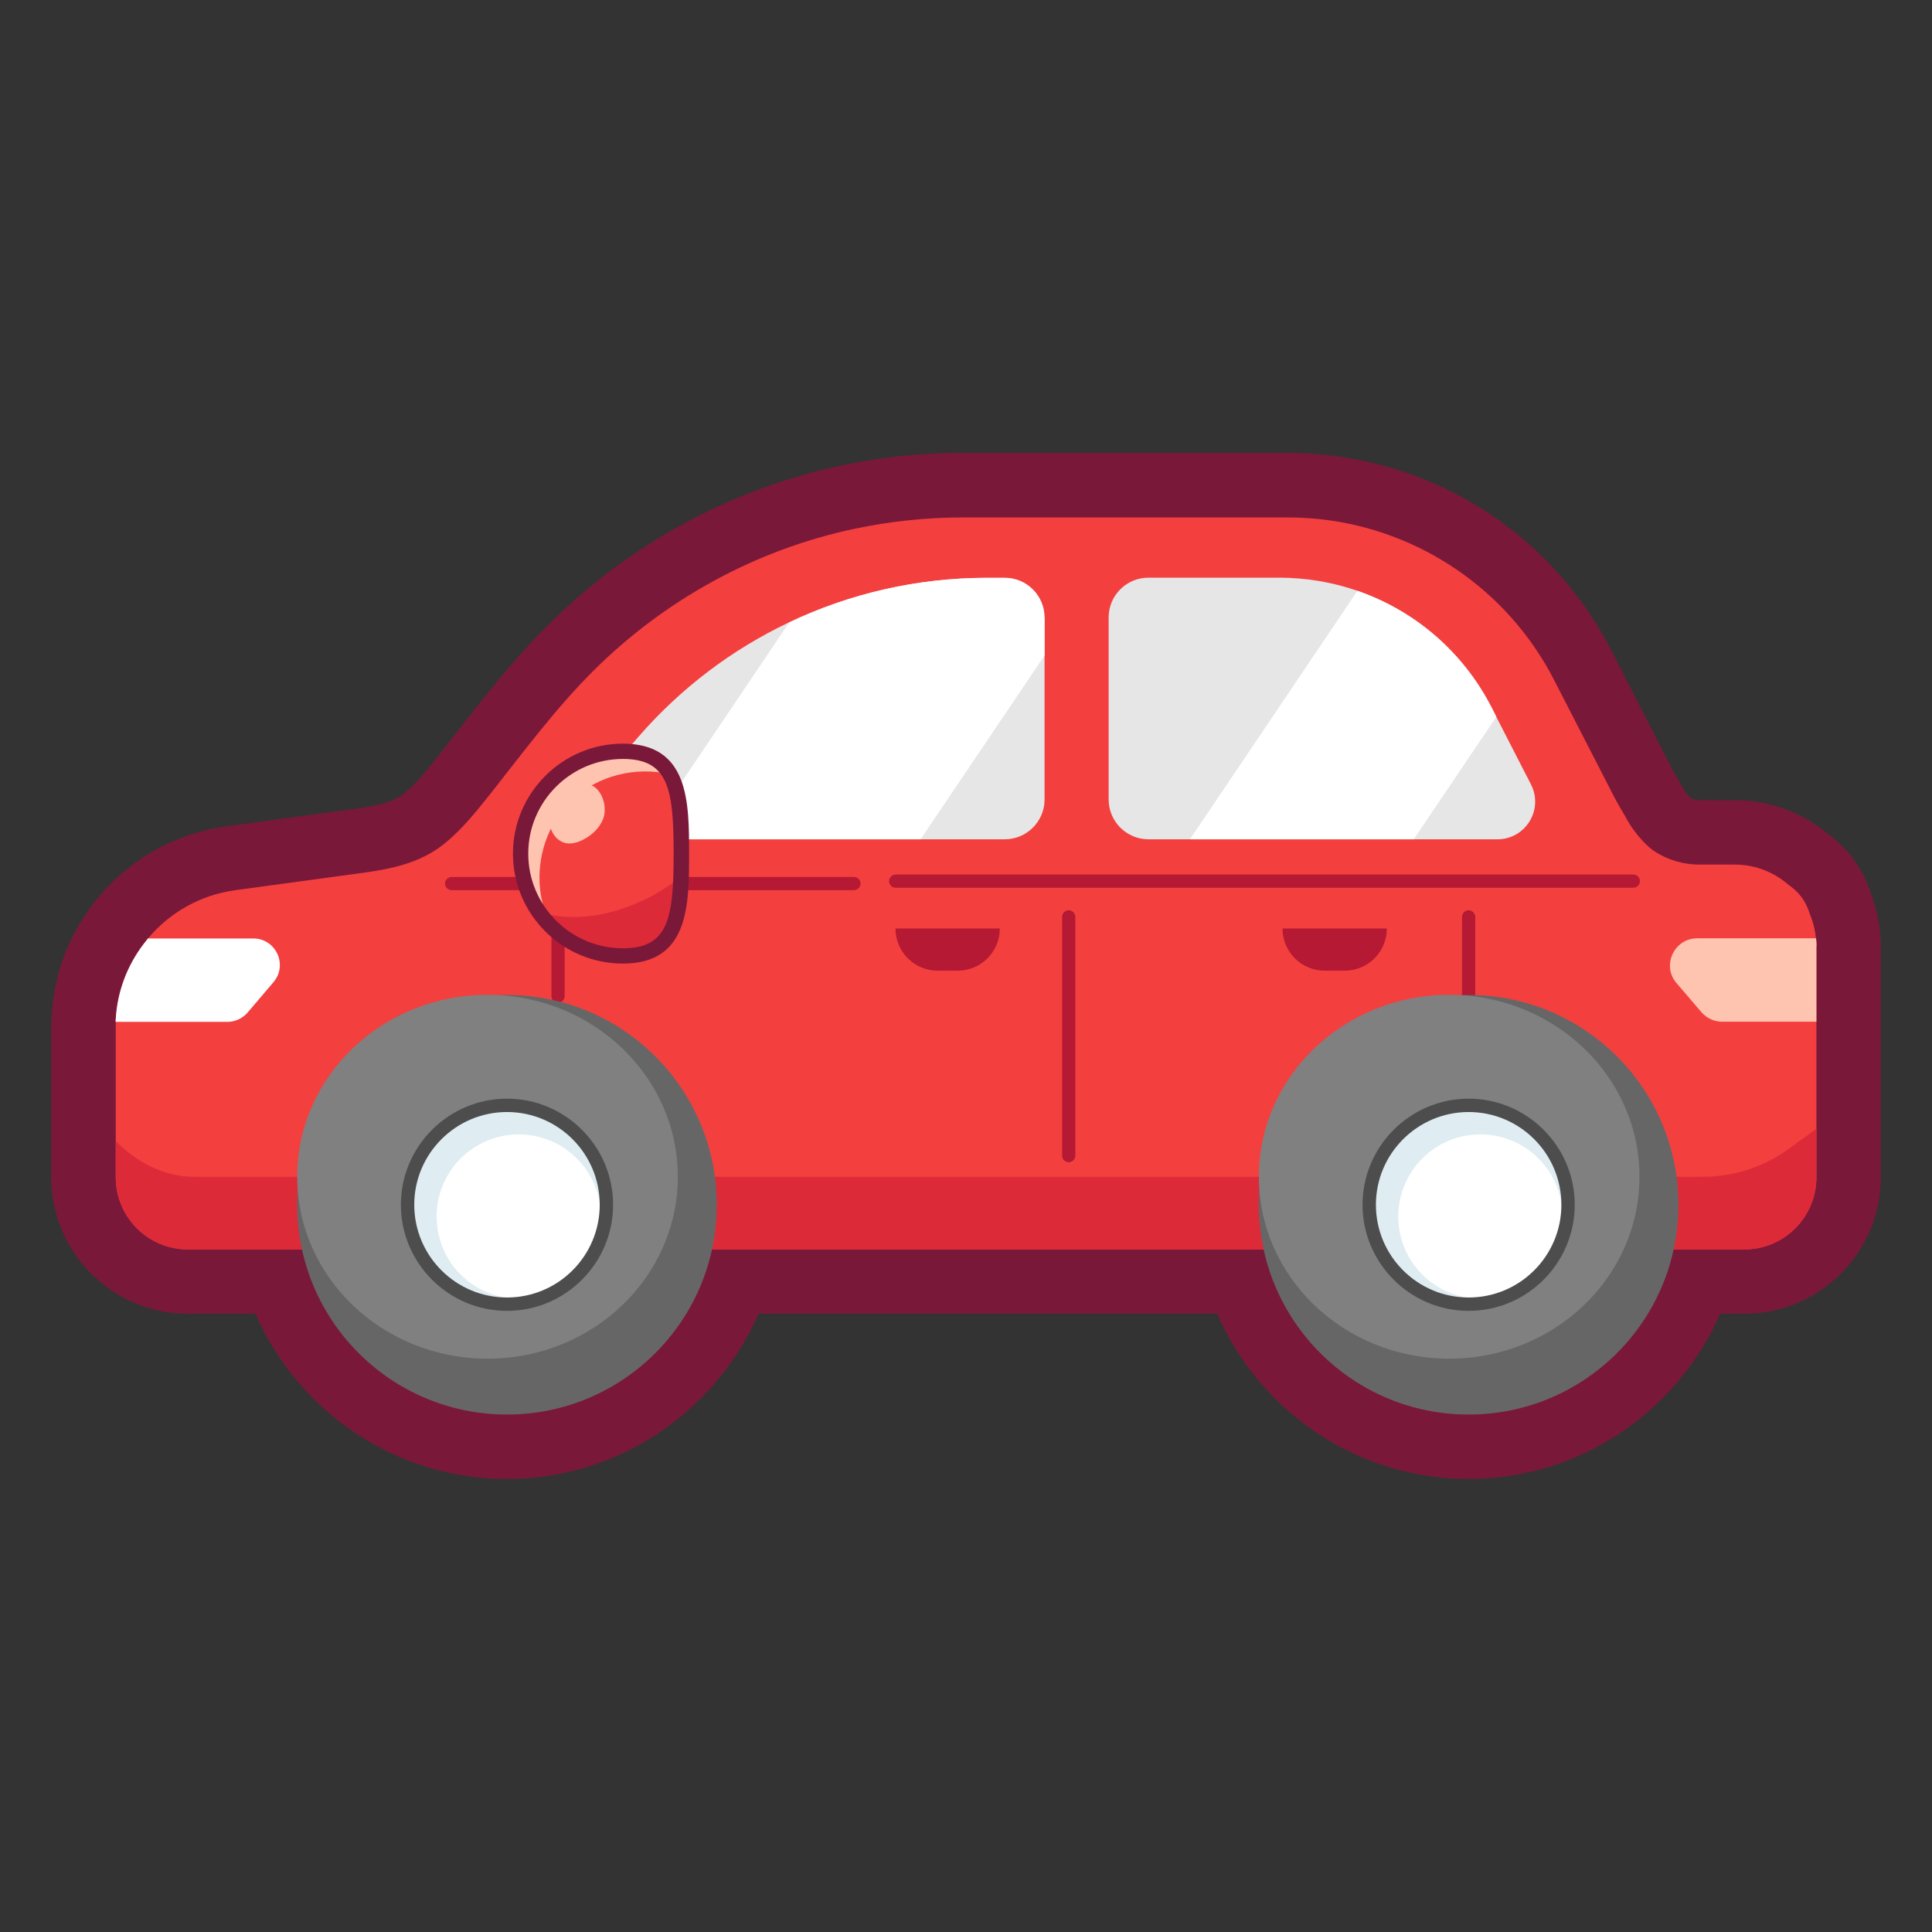 <?xml version="1.0" encoding="UTF-8"?>
<svg id="Icon" xmlns="http://www.w3.org/2000/svg" viewBox="0 0 120 120">
  <rect x="0" y="0" width="120" height="120" fill="#333333" stroke="none"/>
  <defs>
    <style>
      .cls-1 {
        fill: #dd2a39;
      }

      .cls-2 {
        fill: #4d4d4d;
      }

      .cls-3 {
        fill: #fff;
      }

      .cls-4 {
        fill: #dfedf2;
      }

      .cls-5 {
        fill: #f43f3f;
      }

      .cls-6 {
        fill: #666;
      }

      .cls-7 {
        fill: #ffc4b0;
      }

      .cls-8 {
        fill: #b51933;
      }

      .cls-9 {
        fill: gray;
      }

      .cls-10 {
        fill: #7a1839;
      }

      .cls-11 {
        fill: #e6e6e6;
      }
    </style>
  </defs>
  <path class="cls-10" d="M116.82,58.78v14.34c0,4.68-3.81,8.48-8.49,8.48h-1.49c-2.63,6.03-8.64,10.26-15.62,10.26s-12.99-4.23-15.62-10.26h-28.49c-2.63,6.03-8.64,10.26-15.62,10.26s-12.99-4.23-15.62-10.26h-4.2c-4.68,0-8.49-3.8-8.49-8.48v-9.32c0-.17,0-.34.01-.51.01-.08.01-.16.02-.24.15-2.49,1.01-4.83,2.5-6.81.14-.19.28-.36.42-.53,2.01-2.41,4.84-3.96,7.95-4.39l7.14-.97c1.62-.21,3.02-.39,3.85-1.04.78-.62,1.52-1.56,2.3-2.55l1.02-1.31c1.73-2.21,3.51-4.49,5.6-6.58,5.06-5.06,11.39-8.5,18.28-9.96,2.46-.52,4.98-.78,7.5-.78h20.21c.82,0,1.65.05,2.47.14,7.56.82,14.16,5.36,17.64,12.14l3.86,7.53.41.69c.04.06.07.13.11.2.14.27.32.51.52.73.17.09.35.14.55.14h2.2c2.26,0,4.32.82,5.92,2.19,1.15.86,2.03,2.07,2.5,3.48.3.76.51,1.58.6,2.43v.05s.01.02.01.04c.03.25.05.57.05.89Z"/>
  <g>
    <path class="cls-5" d="M112.82,58.78v14.34c0,2.48-2.01,4.48-4.48,4.48H11.67c-2.48,0-4.48-2.01-4.48-4.48v-9.32c0-.11,0-.23,0-.34,0-.06,0-.13.01-.19.1-1.72.72-3.31,1.71-4.62.09-.12.19-.25.29-.37,1.33-1.59,3.23-2.69,5.42-2.99.76-.1,1.52-.21,2.28-.31l4.26-.58c2.25-.31,4.54-.49,6.38-1.95,1.15-.91,2.06-2.07,2.97-3.21,2.02-2.56,3.99-5.22,6.3-7.53,4.45-4.45,10.12-7.57,16.28-8.87,2.19-.46,4.44-.7,6.68-.7h20.21c.68,0,1.36.04,2.03.11,6.17.67,11.65,4.4,14.52,9.99l4.46,8.68c.88,1.71,2.64,2.78,4.55,2.78h2.2c2.64,0,4.8,2.01,5.05,4.57.02.16.03.33.03.5Z"/>
    <path class="cls-5" d="M10.36,75.73c-1.44,0-2.61-1.17-2.61-2.61,0,0,.98-11.25,1.77-12.31.07-.09,1.03-1.24,1.11-1.33,1.08-1.29,2.58-2.11,4.24-2.34l8.92-1.22c2.23-.3,4.26-1.4,5.74-3.11l7.17-8.28c5.81-6.7,14.22-10.54,23.07-10.54h21.8c.61,0,1.22.03,1.82.1,5.61.61,10.49,3.97,13.06,8.99l4.46,7.56c1.21,2.34,3.59,3.8,6.22,3.8h2.2c1.65,0,3.02,1.24,3.18,2.88.01.11.02.21.02.32v15.46c0,1.44-1.17,2.61-2.61,2.61H10.36Z"/>
    <path class="cls-11" d="M64.88,38.35v11.31c0,1.36-1.11,2.47-2.47,2.47h-23.14c-2,0-3.08-2.36-1.77-3.87l2.14-2.48c2.63-3.03,5.82-5.44,9.36-7.12,3.8-1.81,7.99-2.77,12.29-2.77h1.1c1.36,0,2.47,1.1,2.47,2.47Z"/>
    <path class="cls-3" d="M64.88,38.35v2.36l-7.7,11.42h-17.24l9.08-13.47c3.8-1.81,7.99-2.77,12.29-2.77h1.1c1.36,0,2.47,1.1,2.47,2.47Z"/>
    <path class="cls-11" d="M93.01,52.13h-21.68c-1.36,0-2.47-1.11-2.47-2.47v-11.31c0-1.36,1.1-2.47,2.47-2.47h8.1c1.69,0,3.33.28,4.87.81,3.56,1.23,6.56,3.78,8.34,7.25l.29.57,2.16,4.21c.8,1.56-.33,3.41-2.08,3.41Z"/>
    <path class="cls-3" d="M92.94,44.52l-5.13,7.61h-13.9l10.4-15.43c3.56,1.23,6.56,3.78,8.34,7.25l.29.57Z"/>
    <path class="cls-3" d="M16.99,61l-1.61,1.89c-.31.36-.77.58-1.26.58h-6.94c0-.06,0-.13.01-.19.1-1.72.72-3.31,1.71-4.62.09-.12.19-.25.29-.37h6.54c1.41,0,2.17,1.65,1.25,2.72Z"/>
    <path class="cls-7" d="M112.82,58.78v4.68h-5.86c-.49,0-.96-.22-1.28-.59l-1.55-1.81c-.6-.69-.49-1.63.03-2.22.3-.34.73-.56,1.26-.56h7.38c.02.16.03.33.03.5Z"/>
    <path class="cls-1" d="M112.82,70.11v3.02c0,2.48-2.01,4.48-4.48,4.48H11.67c-2.48,0-4.48-2.01-4.48-4.48v-2.25c.86.86,2.57,2.21,4.85,2.21h93.73c1.91,0,3.77-.6,5.31-1.72l1.74-1.26Z"/>
    <path class="cls-8" d="M53.04,55.29h-24.99c-.23,0-.41-.19-.41-.41s.19-.41.41-.41h24.99c.23,0,.41.19.41.41s-.19.41-.41.41Z"/>
    <path class="cls-8" d="M101.45,55.14h-45.82c-.23,0-.41-.19-.41-.41s.19-.41.41-.41h45.82c.23,0,.41.19.41.41s-.19.41-.41.41Z"/>
    <path class="cls-8" d="M91.22,62.23c-.23,0-.41-.19-.41-.41v-4.87c0-.23.19-.41.41-.41s.41.19.41.41v4.87c0,.23-.19.41-.41.41Z"/>
    <path class="cls-8" d="M34.66,62.28c-.23,0-.41-.19-.41-.41v-6.81c0-.23.19-.41.41-.41s.41.19.41.41v6.81c0,.23-.19.41-.41.41Z"/>
    <circle class="cls-6" cx="31.49" cy="74.83" r="13.03"/>
    <ellipse class="cls-9" cx="30.28" cy="73.09" rx="11.82" ry="11.3"/>
    <g>
      <circle class="cls-4" cx="31.49" cy="74.83" r="6.17"/>
      <circle class="cls-3" cx="32.22" cy="75.56" r="5.1"/>
      <path class="cls-2" d="M31.49,81.42c-3.63,0-6.59-2.96-6.59-6.59s2.96-6.59,6.59-6.59,6.59,2.96,6.59,6.59-2.96,6.59-6.59,6.59ZM31.49,69.07c-3.17,0-5.76,2.58-5.76,5.76s2.58,5.76,5.76,5.76,5.76-2.58,5.76-5.76-2.58-5.76-5.76-5.76Z"/>
    </g>
    <circle class="cls-6" cx="91.22" cy="74.83" r="13.03"/>
    <ellipse class="cls-9" cx="90.01" cy="73.09" rx="11.82" ry="11.3"/>
    <g>
      <circle class="cls-4" cx="91.22" cy="74.83" r="6.17"/>
      <circle class="cls-3" cx="91.95" cy="75.56" r="5.1"/>
      <path class="cls-2" d="M91.22,81.42c-3.63,0-6.59-2.96-6.59-6.59s2.96-6.59,6.59-6.59,6.59,2.96,6.59,6.59-2.96,6.59-6.59,6.59ZM91.22,69.07c-3.17,0-5.76,2.58-5.76,5.76s2.58,5.76,5.76,5.76,5.76-2.58,5.76-5.76-2.58-5.76-5.76-5.76Z"/>
    </g>
    <path class="cls-8" d="M66.38,72.19c-.23,0-.41-.19-.41-.41v-14.83c0-.23.19-.41.41-.41s.41.19.41.41v14.83c0,.23-.19.41-.41.41Z"/>
    <g>
      <path class="cls-5" d="M42.32,53.02c0,3.51-.12,6.36-3.63,6.36-1.9,0-3.61-.84-4.77-2.16-.99-1.12-1.59-2.59-1.59-4.2,0-3.51,2.85-6.36,6.36-6.36,1.52,0,2.41.53,2.92,1.43.67,1.17.71,2.94.71,4.93Z"/>
      <path class="cls-7" d="M41.61,48.09c-2.12-.5-4.49.08-6.08,1.59-1.9,1.8-2.55,4.79-1.57,7.21l-.04.32c-.99-1.12-1.59-2.59-1.59-4.2,0-3.51,2.85-6.36,6.36-6.36,1.52,0,2.41.53,2.92,1.43Z"/>
      <path class="cls-1" d="M33.48,56.66c1.15,1.64,3.05,2.72,5.21,2.72,3.01,0,3.53-2.1,3.61-4.91-2.53,1.95-5.81,3.05-8.82,2.19Z"/>
      <path class="cls-10" d="M38.69,59.85c-3.77,0-6.83-3.07-6.83-6.83s3.07-6.83,6.83-6.83c4.11,0,4.11,3.63,4.11,6.83s0,6.83-4.11,6.83ZM38.69,47.14c-3.24,0-5.88,2.64-5.88,5.88s2.64,5.88,5.88,5.88c2.84,0,3.15-1.88,3.15-5.88s-.31-5.88-3.15-5.88Z"/>
      <path class="cls-7" d="M34.18,51.28c.07.52.47.99.98,1.09.38.07.77-.06,1.11-.24.52-.28.97-.71,1.19-1.26.36-.91-.26-2.5-1.47-2.11-.38.12-.83.61-1.12.87-.45.42-.78,1.01-.68,1.65Z"/>
    </g>
    <path class="cls-8" d="M58.25,60.29h1.23c1.45,0,2.62-1.17,2.62-2.62h0s-6.48,0-6.48,0h0c0,1.45,1.17,2.62,2.62,2.62Z"/>
    <path class="cls-8" d="M82.29,60.29h1.23c1.45,0,2.62-1.17,2.62-2.62h0s-6.48,0-6.48,0h0c0,1.45,1.17,2.62,2.62,2.62Z"/>
  </g>
</svg>